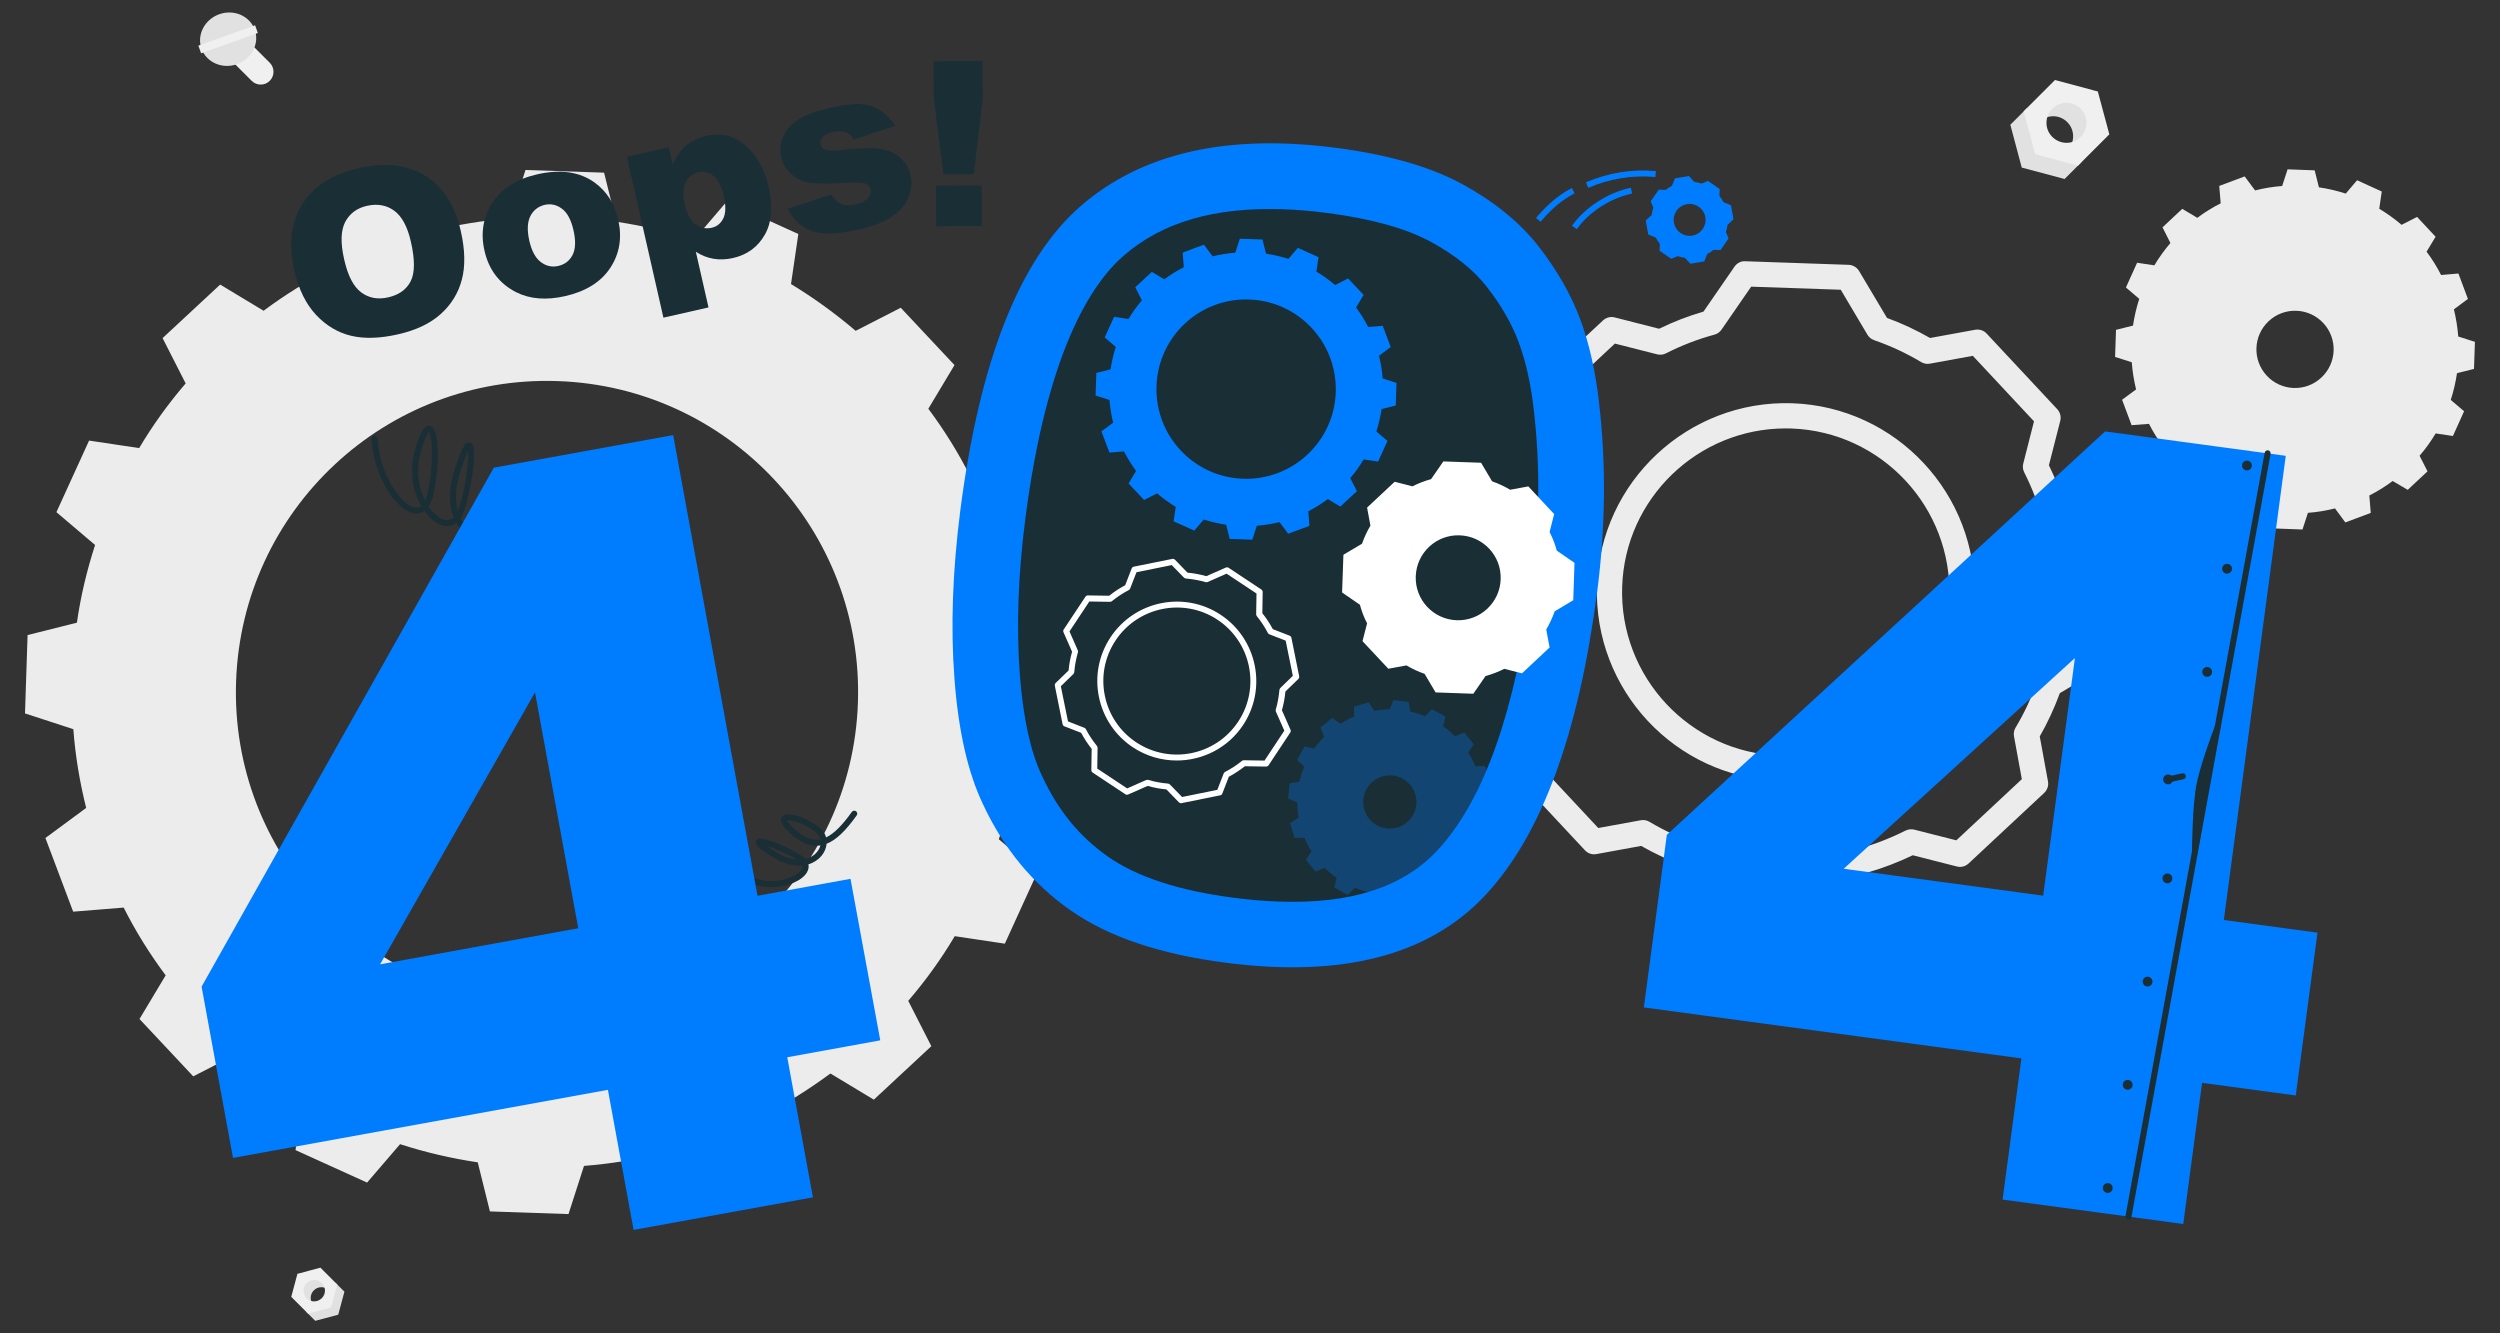 <?xml version="1.0" encoding="utf-8"?>
<!-- Generator: Adobe Illustrator 27.7.0, SVG Export Plug-In . SVG Version: 6.00 Build 0)  -->
<svg version="1.1" id="Camada_1" xmlns="http://www.w3.org/2000/svg" xmlns:xlink="http://www.w3.org/1999/xlink" x="0px" y="0px"
	 viewBox="0 0 300 160" style="enable-background:new 0 0 300 160;" xml:space="preserve">
<rect x="0" y="0" width="300" height="160" fill="#333333" stroke="none"/>
<style type="text/css">
	.st0{fill:#ECECEC;}
	.st1{fill:#E1E1E1;}
	.st2{fill:#F0F0F0;}
	.st3{fill:#1A2E35;}
	.st4{fill:#007CFF;}
	.st5{opacity:0.3;fill:#007CFF;}
	.st6{fill:#FFFFFF;}
</style>
<g>
	<g>
		<g>
			<path class="st0" d="M127.93,89.89l0.32-9.41l-5.78-1.89c-0.24-3.21-0.77-6.39-1.54-9.45l4.9-3.61l-3.33-8.84l-6.06,0.49
				c-1.44-2.86-3.14-5.58-5.04-8.13l3.14-5.24l-6.45-6.88l-5.41,2.77c-2.44-2.07-5.01-3.95-7.76-5.61l0.88-6.01l-8.59-3.9
				l-3.94,4.61c-3-0.97-6.1-1.7-9.32-2.18l-1.46-5.89l-9.43-0.32L61.2,26.2c-3.24,0.26-6.39,0.77-9.45,1.54l-3.64-4.87l-8.84,3.3
				l0.49,6.06c-2.86,1.47-5.58,3.16-8.13,5.06l-5.21-3.14l-6.91,6.42l2.77,5.44c-2.07,2.41-3.95,5.01-5.58,7.76l-6.01-0.9
				l-3.92,8.59l4.64,3.94c-0.97,3-1.73,6.13-2.18,9.32l-5.92,1.49L3,85.61l5.8,1.89c0.24,3.24,0.78,6.39,1.54,9.45l-4.89,3.61
				l3.33,8.84l6.06-0.49c1.44,2.86,3.14,5.58,5.04,8.13l-3.14,5.24l6.45,6.88l5.41-2.77c2.41,2.07,5.01,3.95,7.76,5.61l-0.9,6.01
				l8.59,3.9l3.96-4.61c3,0.97,6.1,1.7,9.32,2.18l1.46,5.89l9.43,0.32l1.86-5.78c3.24-0.26,6.39-0.77,9.45-1.54l3.61,4.87l8.84-3.3
				l-0.46-6.05c2.86-1.47,5.55-3.17,8.13-5.07l5.21,3.14l6.9-6.42l-2.77-5.44c2.07-2.41,3.95-5.01,5.58-7.76l6.01,0.9l3.92-8.59
				l-4.64-3.94c0.97-3,1.73-6.1,2.18-9.32L127.93,89.89z M64.36,120.37c-20.6-0.71-36.74-17.98-36.03-38.59
				c0.71-20.63,17.98-36.76,38.59-36.05c20.6,0.71,36.74,17.98,36.03,38.61C102.24,104.94,84.96,121.08,64.36,120.37z"/>
		</g>
		<g>
			<path class="st0" d="M288.93,58.78l2.37-2.22l-0.95-1.87c0.73-0.84,1.37-1.75,1.93-2.68l2.07,0.31l1.34-2.97l-1.6-1.36
				c0.34-1.05,0.59-2.13,0.75-3.21l2.04-0.51l0.11-3.25l-2-0.64c-0.09-1.1-0.26-2.18-0.52-3.26l1.68-1.25l-1.14-3.05L292.93,33
				c-0.49-0.97-1.07-1.9-1.74-2.8l1.08-1.79l-2.22-2.38l-1.86,0.95c-0.85-0.73-1.75-1.37-2.68-1.93l0.3-2.07l-2.96-1.35l-1.36,1.6
				c-1.05-0.34-2.13-0.59-3.22-0.75l-0.51-2.04l-3.25-0.12l-0.65,2c-1.09,0.08-2.18,0.26-3.25,0.53l-1.25-1.68l-3.05,1.14l0.17,2.09
				c-0.97,0.49-1.92,1.07-2.8,1.74l-1.81-1.08l-2.37,2.22l0.95,1.88c-0.73,0.85-1.37,1.75-1.93,2.68l-2.07-0.31l-1.34,2.97l1.6,1.36
				c-0.34,1.05-0.59,2.13-0.75,3.21l-2.04,0.51l-0.11,3.25l2,0.64c0.08,1.09,0.26,2.18,0.52,3.26l-1.68,1.24l1.14,3.05l2.09-0.16
				c0.49,0.97,1.07,1.9,1.74,2.8l-1.08,1.79l2.22,2.38l1.86-0.95c0.85,0.73,1.75,1.37,2.68,1.93L265,60.87l2.96,1.35l1.36-1.59
				c1.05,0.34,2.13,0.58,3.22,0.75l0.51,2.04l3.25,0.12l0.65-2c1.09-0.08,2.18-0.26,3.25-0.53l1.24,1.68l3.05-1.14l-0.17-2.09
				c0.97-0.49,1.91-1.07,2.8-1.74L288.93,58.78z M272.02,45.09c-1.75-1.87-1.65-4.8,0.22-6.55c1.87-1.75,4.8-1.65,6.55,0.22
				c1.75,1.87,1.65,4.8-0.23,6.55C276.7,47.06,273.77,46.96,272.02,45.09z"/>
		</g>
		<path class="st0" d="M219.19,110.71c-0.02,0-0.03,0-0.05,0l-12.4-0.42c-0.51-0.02-0.99-0.3-1.25-0.74l-3.34-5.62
			c-1.77-0.64-3.52-1.46-5.21-2.42l-5.37,0.98c-0.51,0.1-1.03-0.08-1.38-0.46l-8.47-9.07c-0.35-0.38-0.49-0.91-0.36-1.41l1.35-5.31
			c-0.82-1.68-1.51-3.47-2.05-5.35l-5.39-3.72c-0.42-0.29-0.67-0.78-0.65-1.3l0.42-12.4c0.02-0.51,0.3-0.99,0.74-1.25l5.63-3.34
			c0.67-1.83,1.48-3.57,2.41-5.19l-0.99-5.39c-0.09-0.51,0.08-1.03,0.46-1.38l9.07-8.47c0.38-0.35,0.91-0.49,1.41-0.36l5.32,1.36
			c1.72-0.84,3.51-1.53,5.33-2.06l3.72-5.39c0.29-0.42,0.77-0.69,1.3-0.65l12.4,0.43c0.51,0.02,0.99,0.3,1.25,0.74l3.35,5.63
			c1.78,0.65,3.51,1.46,5.17,2.41l5.41-0.99c0.51-0.09,1.03,0.08,1.38,0.46l8.47,9.07c0.35,0.38,0.49,0.91,0.36,1.41l-1.36,5.32
			c0.84,1.72,1.53,3.51,2.06,5.33l5.39,3.72c0.42,0.29,0.67,0.78,0.65,1.3l-0.42,12.4c-0.02,0.51-0.3,0.99-0.74,1.25l-5.63,3.35
			c-0.67,1.83-1.48,3.57-2.41,5.19l0.99,5.4c0.09,0.51-0.08,1.03-0.46,1.38l-9.07,8.47c-0.38,0.35-0.9,0.49-1.4,0.36l-5.3-1.35
			c-1.75,0.84-3.54,1.53-5.36,2.05l-3.72,5.38C220.15,110.47,219.69,110.71,219.19,110.71z M207.67,107.29l10.75,0.37l3.56-5.15
			c0.2-0.29,0.51-0.51,0.85-0.6c1.98-0.53,3.94-1.29,5.84-2.24c0,0,0.01,0,0.01,0c0.32-0.16,0.68-0.2,1.04-0.11l5.04,1.28l7.86-7.34
			l-0.94-5.14c-0.07-0.36,0-0.74,0.19-1.05c1.04-1.72,1.92-3.61,2.61-5.61c0.11-0.36,0.36-0.65,0.67-0.84l5.39-3.2l0.37-10.75
			l-5.16-3.56c-0.27-0.19-0.47-0.46-0.58-0.77c-0.01-0.04-0.02-0.08-0.03-0.12c-0.54-1.97-1.29-3.91-2.23-5.77
			c-0.17-0.33-0.21-0.7-0.12-1.06l1.29-5.07l-7.34-7.86l-5.15,0.94c-0.36,0.07-0.73,0-1.05-0.19c-1.79-1.07-3.68-1.95-5.62-2.62
			c-0.11-0.04-0.22-0.09-0.32-0.15c-0.21-0.13-0.38-0.31-0.51-0.52l-3.2-5.39l-10.75-0.37l-3.56,5.16
			c-0.21,0.31-0.53,0.52-0.89,0.61c-1.99,0.54-3.92,1.29-5.77,2.23c-0.33,0.17-0.7,0.21-1.06,0.12l-5.07-1.29l-7.86,7.34l0.94,5.14
			c0.06,0.32,0.01,0.66-0.13,0.95c-0.02,0.04-0.04,0.08-0.07,0.12c-1.04,1.73-1.92,3.62-2.62,5.63c-0.12,0.34-0.35,0.62-0.66,0.8
			l-5.39,3.2l-0.37,10.75l5.16,3.56c0.29,0.2,0.51,0.5,0.6,0.85c0.56,2.06,1.31,4.01,2.23,5.81c0.05,0.1,0.09,0.21,0.12,0.33
			c0.06,0.24,0.06,0.5,0,0.74l-1.29,5.05l7.34,7.86l5.11-0.93c0.36-0.07,0.73,0,1.04,0.19c1.82,1.08,3.72,1.96,5.65,2.62
			c0.35,0.11,0.65,0.35,0.84,0.67L207.67,107.29z M225.41,39.41L225.41,39.41L225.41,39.41z M214.31,93.71c-0.26,0-0.53,0-0.8-0.01
			c-12.49-0.43-22.3-10.94-21.87-23.43c0.43-12.49,10.95-22.3,23.43-21.88c12.49,0.43,22.3,10.94,21.87,23.43
			c-0.21,6.04-2.76,11.65-7.18,15.78C225.53,91.56,220.07,93.71,214.31,93.71z M214.28,51.41c-10.52,0-19.26,8.37-19.62,18.97
			c-0.37,10.82,8.13,19.93,18.96,20.3c5.24,0.18,10.25-1.7,14.08-5.28c3.83-3.58,6.04-8.44,6.22-13.68
			c0.37-10.82-8.13-19.93-18.96-20.3C214.73,51.41,214.51,51.41,214.28,51.41z"/>
		<g>
			<polygon class="st1" points="247.75,21.48 242.61,20.11 241.24,14.97 243.25,12.96 245.37,17.35 249.76,19.47 			"/>
			<path class="st1" d="M248.07,18.05c0.94-0.94,0.94-2.46,0-3.4c-0.94-0.94-2.45-0.93-3.39,0.01l2.55-3.83l3.43,1.73l0.75,3.6
				L248.07,18.05z"/>
			<path class="st2" d="M242.84,13.36l3.76-3.76l5.14,1.38l1.38,5.14l-3.76,3.76l-5.14-1.38L242.84,13.36z M249.67,16.44
				c0.94-0.94,0.94-2.46,0-3.4c-0.94-0.94-2.45-0.93-3.39,0.01c-0.94,0.94-0.94,2.45,0,3.38C247.22,17.37,248.74,17.38,249.67,16.44
				z"/>
		</g>
		<g>
			<polygon class="st1" points="37.83,158.5 40.59,157.76 41.33,155 40.25,153.93 39.11,156.28 36.75,157.42 			"/>
			<path class="st1" d="M37.66,156.66c-0.5-0.5-0.5-1.32,0-1.82c0.5-0.5,1.32-0.5,1.82,0l-1.37-2.06l-1.84,0.93l-0.4,1.93
				L37.66,156.66z"/>
			<path class="st2" d="M40.47,154.14l-2.02-2.02l-2.76,0.74l-0.74,2.76l2.02,2.02l2.76-0.74L40.47,154.14z M36.8,155.79
				c-0.5-0.5-0.5-1.32,0-1.82c0.5-0.5,1.32-0.5,1.82,0c0.5,0.5,0.5,1.31,0,1.81C38.11,156.29,37.3,156.3,36.8,155.79z"/>
		</g>
		<g>
			<path class="st2" d="M27.91,7.41L30.2,9.7c0.6,0.6,1.57,0.6,2.17,0l0,0c0.6-0.6,0.6-1.57,0-2.17l-2.29-2.29
				c-0.6-0.6-1.57-0.6-2.17,0l0,0C27.31,5.84,27.31,6.81,27.91,7.41z"/>
			<path class="st1" d="M26.3,1.71c1.76-0.63,3.67,0.19,4.27,1.85c0.59,1.65-0.35,3.51-2.12,4.14c-1.76,0.63-3.67-0.2-4.27-1.85
				C23.59,4.2,24.54,2.35,26.3,1.71z"/>
			
				<rect x="26.88" y="1.09" transform="matrix(-0.338 -0.941 0.941 -0.338 32.196 32.062)" class="st2" width="0.98" height="7.23"/>
		</g>
	</g>
	<g>
		<path class="st3" d="M35.32,32.45c-0.72-3.15-0.4-5.81,0.96-7.96c1.36-2.16,3.6-3.59,6.74-4.3c3.21-0.73,5.89-0.43,8.02,0.9
			c2.13,1.33,3.55,3.55,4.26,6.66c0.51,2.26,0.55,4.19,0.12,5.81c-0.43,1.62-1.27,2.99-2.53,4.12c-1.25,1.13-2.95,1.94-5.09,2.43
			c-2.18,0.5-4.06,0.56-5.64,0.19c-1.58-0.37-2.99-1.2-4.22-2.5C36.71,36.49,35.83,34.71,35.32,32.45z M41.3,31.13
			c0.44,1.95,1.12,3.27,2.04,3.95c0.92,0.69,2,0.89,3.25,0.6c1.28-0.29,2.18-0.93,2.69-1.93c0.51-0.99,0.52-2.57,0.03-4.73
			c-0.41-1.82-1.08-3.06-2.01-3.74c-0.92-0.67-2.01-0.86-3.27-0.58c-1.2,0.27-2.07,0.92-2.61,1.94
			C40.89,27.67,40.85,29.16,41.3,31.13z"/>
		<path class="st3" d="M58.14,30.09c-0.49-2.13-0.16-4.06,0.96-5.77c1.13-1.71,2.91-2.84,5.36-3.4c2.8-0.64,5.1-0.31,6.9,0.99
			c1.45,1.05,2.39,2.53,2.82,4.44c0.49,2.15,0.18,4.08-0.94,5.78c-1.11,1.7-2.93,2.84-5.45,3.41c-2.25,0.51-4.2,0.35-5.84-0.47
			C59.94,34.05,58.66,32.39,58.14,30.09z M63.51,28.86c0.28,1.25,0.75,2.11,1.39,2.59c0.64,0.48,1.34,0.64,2.11,0.46
			c0.77-0.18,1.34-0.61,1.7-1.32c0.36-0.7,0.4-1.7,0.1-3c-0.28-1.21-0.73-2.06-1.37-2.54c-0.64-0.48-1.32-0.63-2.06-0.47
			c-0.78,0.18-1.36,0.63-1.73,1.34C63.28,26.65,63.24,27.63,63.51,28.86z"/>
		<path class="st3" d="M79.61,38.12l-4.39-19.31l5.02-1.14l0.47,2.07c0.5-1.03,1-1.76,1.51-2.2c0.69-0.59,1.51-0.99,2.45-1.21
			c1.87-0.43,3.48-0.04,4.83,1.16c1.35,1.2,2.26,2.85,2.74,4.96c0.53,2.33,0.38,4.23-0.46,5.71c-0.84,1.48-2.11,2.41-3.81,2.8
			c-0.83,0.19-1.61,0.22-2.36,0.09c-0.74-0.13-1.45-0.4-2.11-0.84l1.52,6.68L79.61,38.12z M82.2,24.62
			c0.25,1.11,0.67,1.88,1.26,2.31c0.59,0.43,1.24,0.56,1.95,0.4c0.62-0.14,1.09-0.52,1.39-1.13c0.3-0.61,0.32-1.53,0.04-2.76
			c-0.26-1.13-0.67-1.91-1.23-2.35c-0.56-0.43-1.16-0.58-1.79-0.43c-0.68,0.16-1.19,0.55-1.53,1.19
			C81.96,22.5,81.92,23.42,82.2,24.62z"/>
		<path class="st3" d="M94.54,25.05l5.21-1.71c0.36,0.58,0.77,0.96,1.23,1.15c0.46,0.18,1.02,0.2,1.67,0.05
			c0.72-0.16,1.24-0.44,1.57-0.84c0.26-0.3,0.34-0.62,0.27-0.96c-0.09-0.39-0.36-0.64-0.81-0.76c-0.32-0.08-1.13-0.09-2.43-0.03
			c-1.94,0.1-3.3,0.09-4.08-0.02c-0.79-0.11-1.5-0.44-2.15-0.99c-0.65-0.54-1.06-1.24-1.26-2.08c-0.21-0.92-0.12-1.78,0.26-2.56
			c0.38-0.79,1.01-1.45,1.87-2c0.86-0.54,2.09-0.99,3.67-1.35c1.67-0.38,2.93-0.53,3.78-0.46c0.85,0.07,1.61,0.32,2.26,0.73
			c0.65,0.42,1.26,1.04,1.82,1.87l-4.97,1.66c-0.23-0.42-0.53-0.7-0.88-0.84c-0.49-0.19-1.03-0.21-1.62-0.07
			c-0.61,0.14-1.02,0.35-1.25,0.62c-0.23,0.28-0.31,0.57-0.24,0.88c0.08,0.34,0.31,0.56,0.7,0.66c0.39,0.1,1.19,0.08,2.4-0.05
			c1.83-0.2,3.22-0.22,4.17-0.06c0.95,0.16,1.73,0.52,2.35,1.09c0.61,0.56,1.01,1.24,1.19,2.04c0.18,0.81,0.12,1.65-0.2,2.52
			c-0.31,0.87-0.94,1.66-1.89,2.35c-0.95,0.69-2.32,1.24-4.13,1.65c-2.56,0.58-4.46,0.63-5.71,0.15
			C96.09,27.2,95.15,26.32,94.54,25.05z"/>
		<path class="st3" d="M112.02,7.34l5.88-0.03l0.03,4.51l-1.08,9.07l-3.63,0.02l-1.16-9.06L112.02,7.34z M112.31,22.29l5.48-0.03
			l0.03,4.85l-5.48,0.03L112.31,22.29z"/>
	</g>
	<g>
		<g>
			<path class="st3" d="M65.36,68.92c-0.04,0-0.09-0.01-0.13-0.02c-3.22-1.25-5.15-2.47-6.15-3.93c-0.73,0.15-1.54,0.05-2.31-0.32
				c-0.75-0.36-1.47-0.98-1.99-1.88c-0.48,0.37-1.08,0.47-1.74,0.27c-0.73-0.23-1.48-0.84-2.11-1.73c-0.4,0.29-0.81,0.33-1.11,0.31
				c-2.13-0.17-5.01-4.41-5.22-8.93c-0.01-0.2,0.14-0.36,0.34-0.37c0.19-0.02,0.36,0.14,0.37,0.34c0.2,4.29,2.94,8.11,4.56,8.24
				c0.26,0.03,0.48-0.06,0.67-0.2c-0.97-1.71-1.48-4.14-0.73-6.74c0.62-2.15,1.16-2.99,1.81-2.84c1.23,0.31,1.07,4.99,0.42,8.08
				c-0.15,0.7-0.36,1.2-0.61,1.56c0.56,0.83,1.23,1.4,1.82,1.58c0.52,0.16,0.91,0.03,1.2-0.25c-0.56-1.39-0.68-3.27,0.08-5.68
				c1.01-3.17,1.41-3.26,1.65-3.31c0.17-0.04,0.34,0.02,0.46,0.16c0.66,0.75-0.13,5.67-0.96,8.11c-0.11,0.32-0.24,0.59-0.4,0.83
				c0.44,0.87,1.1,1.46,1.78,1.79c0.55,0.26,1.11,0.36,1.63,0.31c-0.06-0.14-0.12-0.27-0.17-0.41c-0.57-1.54-0.29-3.31,0.85-5.43
				c0.76-1.4,1.37-2.06,1.94-2.06c0,0,0,0,0,0c0.17,0,0.48,0.06,0.71,0.47c0.62,1.15,0.17,4.95-1.06,6.84
				c-0.29,0.44-0.69,0.78-1.16,1c0.96,1.26,2.78,2.37,5.69,3.5c0.18,0.07,0.28,0.28,0.2,0.46C65.64,68.83,65.51,68.92,65.36,68.92z
				 M61.32,57.13c0,0-0.4,0-1.31,1.68c-1.04,1.92-1.3,3.5-0.81,4.84c0.06,0.16,0.13,0.32,0.21,0.48c0.38-0.16,0.71-0.43,0.95-0.79
				c1-1.53,1.48-4.68,1.11-5.91C61.4,57.17,61.32,57.13,61.32,57.13z M56.18,54.11c-0.18,0.35-0.5,1.06-0.96,2.53
				c-0.61,1.94-0.62,3.5-0.28,4.69c0.02-0.06,0.05-0.12,0.07-0.18C55.86,58.69,56.27,55.29,56.18,54.11z M51.47,51.86
				c-0.12,0.11-0.47,0.56-0.97,2.31c-0.66,2.3-0.25,4.4,0.52,5.9c0.15-0.31,0.25-0.67,0.32-1C52.08,55.55,51.87,52.37,51.47,51.86z"
				/>
			<path class="st3" d="M92.58,106.45c-1.09,0-2.24-0.25-3.27-0.85c-0.17-0.1-0.23-0.32-0.13-0.49c0.1-0.17,0.32-0.23,0.49-0.13
				c2.55,1.5,5.85,0.45,6.53-0.64c0.08-0.13,0.15-0.29,0.11-0.48c-1.01,0.11-2.25-0.16-3.67-1.05c-1.82-1.14-1.96-1.48-1.95-1.75
				c0.01-0.16,0.1-0.3,0.24-0.37c0.71-0.36,3.94,1.13,5.29,2.01c0.18,0.12,0.32,0.24,0.45,0.37c0.6-0.14,1.06-0.45,1.36-0.82
				c0.21-0.25,0.35-0.53,0.42-0.8c-0.05,0.01-0.1,0.01-0.14,0.02c-1.14,0.12-2.29-0.38-3.52-1.51c-0.84-0.78-1.17-1.31-1.06-1.74
				c0.03-0.13,0.15-0.38,0.51-0.47c0.99-0.25,3.43,0.8,4.43,1.89c0.23,0.25,0.38,0.54,0.46,0.85c0.93-0.44,1.92-1.42,3.09-3.06
				c0.12-0.16,0.34-0.2,0.5-0.08c0.16,0.11,0.2,0.34,0.08,0.5c-1.35,1.89-2.48,2.96-3.61,3.4c-0.04,0.5-0.25,1.02-0.62,1.46
				c-0.36,0.43-0.89,0.81-1.56,1.01c0.07,0.32,0.01,0.66-0.2,1C96.22,105.69,94.49,106.45,92.58,106.45z M91.95,101.48
				c0.24,0.18,0.59,0.41,1.08,0.72c0.97,0.61,1.84,0.89,2.58,0.95C94.42,102.41,92.86,101.76,91.95,101.48z M94.44,98.44
				c0.04,0.11,0.2,0.41,0.83,0.99c1.06,0.98,2.03,1.42,2.96,1.32c0.08-0.01,0.15-0.02,0.23-0.03c-0.05-0.22-0.15-0.42-0.31-0.59
				C97.15,99.02,94.93,98.32,94.44,98.44z"/>
			<path class="st4" d="M102.06,105.46l-11.16,2.03L80.78,52.21l-21.52,3.91l-35.07,62.28l3.77,20.55l44.99-8.17l3.08,16.81
				l21.52-3.91l-3.08-16.81l11.16-2.03L102.06,105.46z M45.61,115.72L64.2,83.09l5.19,28.3L45.61,115.72z"/>
		</g>
		<g>
			<path class="st4" d="M191.9,48.45c-0.42-3.82-1.18-7.21-2.29-10.18c-1.11-2.97-2.78-5.88-5-8.73c-2.23-2.85-5.26-5.32-9.09-7.42
				c-3.84-2.1-8.9-3.56-15.19-4.38c-13.1-1.71-23.3,0.62-30.63,6.97c-7.33,6.36-12.14,18.53-14.46,36.52
				c-0.94,7.32-1.18,14.08-0.7,20.29c0.47,6.21,1.61,11.21,3.42,14.99c2.47,5.31,5.97,9.55,10.49,12.72
				c4.52,3.17,10.71,5.27,18.58,6.29c14.03,1.83,24.43-0.86,31.19-8.08c6.76-7.21,11.25-19.41,13.46-36.58
				C192.66,63.21,192.74,55.74,191.9,48.45z"/>
			<path class="st3" d="M153.48,108.19c-1.72-0.06-3.55-0.21-5.45-0.46c-6.55-0.85-11.62-2.51-15.07-4.93
				c-3.4-2.39-5.98-5.52-7.87-9.6l-0.04-0.07c-1.38-2.88-2.28-6.98-2.67-12.19c-0.43-5.65-0.21-11.93,0.66-18.69
				c2.56-19.85,7.83-28.13,11.81-31.58c4.64-4.02,10.9-5.84,19.14-5.56c1.69,0.06,3.48,0.21,5.31,0.45
				c5.29,0.69,9.47,1.86,12.44,3.48c2.87,1.57,5.11,3.37,6.66,5.36c1.72,2.2,3.01,4.43,3.83,6.64c0.88,2.34,1.49,5.13,1.84,8.27
				c0.76,6.66,0.69,13.57-0.21,20.56c-1.99,15.42-5.82,26.25-11.4,32.2C168.33,106.48,162.12,108.49,153.48,108.19
				C153.48,108.19,153.48,108.19,153.48,108.19z"/>
			<g>
				<path class="st4" d="M167.49,48.66l0.09-2.71l-1.66-0.54c-0.07-0.93-0.22-1.84-0.44-2.72l1.41-1.04l-0.96-2.55l-1.75,0.14
					c-0.42-0.82-0.9-1.61-1.45-2.34l0.9-1.51l-1.86-1.98l-1.56,0.8c-0.7-0.6-1.44-1.14-2.24-1.62l0.25-1.73l-2.48-1.12l-1.13,1.33
					c-0.86-0.28-1.76-0.49-2.69-0.63l-0.42-1.7l-2.72-0.09l-0.54,1.67c-0.93,0.08-1.84,0.22-2.72,0.44l-1.05-1.4l-2.55,0.95
					l0.14,1.75c-0.82,0.42-1.61,0.91-2.34,1.46l-1.5-0.9l-1.99,1.85l0.8,1.57c-0.6,0.7-1.14,1.44-1.61,2.24l-1.73-0.26l-1.13,2.48
					l1.34,1.13c-0.28,0.86-0.5,1.77-0.63,2.69l-1.71,0.43l-0.09,2.71l1.67,0.54c0.07,0.93,0.22,1.84,0.44,2.72l-1.41,1.04l0.96,2.55
					l1.75-0.14c0.42,0.82,0.9,1.61,1.45,2.34l-0.9,1.51l1.86,1.98l1.56-0.8c0.7,0.6,1.44,1.14,2.24,1.62l-0.26,1.73l2.48,1.12
					l1.14-1.33c0.86,0.28,1.76,0.49,2.69,0.63l0.42,1.7l2.72,0.09l0.54-1.67c0.93-0.08,1.84-0.22,2.72-0.44l1.04,1.4l2.55-0.95
					l-0.13-1.75c0.82-0.42,1.6-0.91,2.34-1.46l1.5,0.9l1.99-1.85l-0.8-1.57c0.6-0.7,1.14-1.44,1.61-2.24l1.73,0.26l1.13-2.48
					l-1.34-1.13c0.28-0.86,0.5-1.76,0.63-2.69L167.49,48.66z M149.17,57.45c-5.94-0.2-10.59-5.18-10.39-11.12
					c0.2-5.95,5.18-10.6,11.12-10.39c5.94,0.2,10.59,5.18,10.39,11.13C160.09,53,155.11,57.65,149.17,57.45z"/>
			</g>
			<g>
				<path class="st5" d="M178.8,98.48l0.2-1.83l-1.1-0.45c0-0.63-0.06-1.25-0.16-1.86l1-0.64l-0.51-1.77l-1.19,0.01
					c-0.24-0.58-0.52-1.13-0.86-1.65l0.68-0.97l-1.15-1.43l-1.1,0.46c-0.44-0.43-0.91-0.84-1.43-1.2l0.27-1.16l-1.61-0.88L171,85.95
					c-0.58-0.25-1.18-0.43-1.77-0.56l-0.2-1.17l-1.83-0.2l-0.45,1.1c-0.63,0-1.24,0.07-1.86,0.17l-0.64-1.01l-1.77,0.52l0.01,1.19
					c-0.57,0.24-1.12,0.52-1.65,0.86l-0.97-0.69l-1.43,1.15l0.46,1.1c-0.43,0.44-0.84,0.91-1.2,1.43l-1.16-0.26l-0.88,1.61
					l0.84,0.83c-0.24,0.59-0.43,1.18-0.56,1.78l-1.17,0.19l-0.2,1.83l1.1,0.46c0,0.62,0.06,1.24,0.16,1.85l-1.01,0.64l0.52,1.77
					l1.19,0c0.24,0.57,0.52,1.12,0.86,1.65l-0.69,0.97l1.15,1.44l1.11-0.46c0.44,0.43,0.91,0.84,1.43,1.2l-0.27,1.16l1.61,0.88
					l0.84-0.84c0.58,0.24,1.18,0.42,1.77,0.55l0.2,1.17l1.83,0.2l0.45-1.1c0.62,0,1.24-0.07,1.86-0.17l0.64,1.01l1.76-0.52l0-1.19
					c0.57-0.24,1.12-0.52,1.65-0.86l0.97,0.69l1.44-1.15l-0.46-1.1c0.43-0.44,0.84-0.91,1.2-1.42l1.16,0.26l0.88-1.61l-0.84-0.83
					c0.24-0.59,0.42-1.18,0.56-1.77L178.8,98.48z M169.58,97.77c-0.85,1.55-2.8,2.12-4.34,1.27c-1.55-0.85-2.11-2.8-1.26-4.34
					c0.85-1.55,2.79-2.11,4.33-1.26C169.86,94.28,170.43,96.22,169.58,97.77z"/>
			</g>
			<path class="st6" d="M188.94,67.54l-2.13-1.47c0,0,0,0,0-0.01c-0.21-0.78-0.5-1.52-0.86-2.22l0.55-2.15l-3.1-3.32l-2.18,0.4
				c-0.67-0.4-1.4-0.74-2.16-1.01c0,0,0,0-0.01,0l-1.32-2.23l-4.53-0.16l-1.47,2.13c0,0-0.01,0-0.01,0
				c-0.77,0.21-1.52,0.5-2.22,0.86l-2.14-0.55l-3.31,3.1l0.4,2.17c0,0,0,0,0,0c-0.41,0.68-0.74,1.41-1.01,2.17l-2.23,1.32
				l-0.16,4.53l2.14,1.47c0.21,0.78,0.49,1.53,0.86,2.23c0,0,0,0,0,0l-0.55,2.14l3.1,3.31l2.17-0.4c0.68,0.4,1.41,0.75,2.18,1.01
				c0,0,0,0,0,0l1.32,2.23l4.53,0.16l1.47-2.13c0.78-0.21,1.53-0.5,2.24-0.86c0,0,0,0,0,0l2.13,0.54l3.31-3.1l-0.4-2.17
				c0.41-0.68,0.74-1.41,1.01-2.17c0,0,0,0,0,0l2.23-1.33L188.94,67.54z M174.81,74.43c-2.82-0.1-5.02-2.46-4.92-5.27
				c0.1-2.82,2.45-5.02,5.27-4.92c2.82,0.1,5.02,2.45,4.92,5.27C179.99,72.31,177.63,74.52,174.81,74.43z"/>
			<path class="st4" d="M204.51,31.37l0.37-0.9c0,0,0,0,0,0c0.27-0.14,0.52-0.3,0.75-0.49l0.83,0.03l0.97-1.4l-0.32-0.77
				c0.09-0.28,0.16-0.57,0.2-0.87c0,0,0,0,0,0l0.71-0.66l-0.3-1.68l-0.9-0.37c0,0,0,0,0,0c-0.14-0.27-0.3-0.52-0.49-0.75l0.03-0.83
				l-1.4-0.97l-0.77,0.32c0,0,0,0,0,0c-0.28-0.1-0.58-0.16-0.87-0.2l-0.66-0.71L201,21.4l-0.37,0.9c-0.27,0.14-0.52,0.3-0.75,0.49
				c0,0,0,0,0,0l-0.83-0.03l-0.97,1.4l0.32,0.76c-0.09,0.28-0.16,0.58-0.2,0.88c0,0,0,0,0,0l-0.71,0.66l0.3,1.68l0.9,0.37
				c0.14,0.27,0.3,0.52,0.49,0.75c0,0,0,0,0,0l-0.03,0.83l1.4,0.97l0.77-0.32c0.28,0.1,0.58,0.16,0.87,0.2c0,0,0,0,0,0l0.66,0.71
				L204.51,31.37z M200.87,26.72c-0.19-1.04,0.51-2.04,1.55-2.22c1.04-0.19,2.04,0.51,2.22,1.55s-0.51,2.04-1.55,2.22
				C202.05,28.46,201.06,27.76,200.87,26.72z"/>
			<path class="st4" d="M184.87,26.62l-0.55-0.46c0.95-1.13,2.3-2.55,4.3-3.6l0.33,0.63C186.82,24.31,185.45,25.92,184.87,26.62z"/>
			<path class="st4" d="M190.59,22.54l-0.28-0.66c2.71-1.16,5.54-1.61,8.4-1.35l-0.07,0.71C195.89,20.99,193.18,21.43,190.59,22.54z
				"/>
			<path class="st4" d="M189.23,27.5l-0.59-0.4c1.47-2.16,4.38-4.04,7.07-4.57l0.14,0.7C193.33,23.72,190.61,25.48,189.23,27.5z"/>
			<path class="st6" d="M141.73,96.39c-0.1,0-0.19-0.04-0.26-0.11l-1.5-1.55c-0.76-0.07-1.52-0.21-2.25-0.42l-2.34,1.03
				c-0.11,0.05-0.24,0.04-0.34-0.03l-3.92-2.6c-0.1-0.07-0.16-0.18-0.16-0.3l0.04-2.55c-0.48-0.59-0.9-1.24-1.26-1.92l-2.01-0.78
				c-0.11-0.04-0.2-0.14-0.22-0.26l-0.93-4.61c-0.02-0.12,0.01-0.24,0.1-0.33l1.55-1.5c0.07-0.76,0.21-1.52,0.42-2.25l-1.03-2.34
				c-0.05-0.11-0.04-0.24,0.03-0.34l2.6-3.92c0.07-0.1,0.16-0.16,0.3-0.16l2.55,0.04c0.6-0.48,1.24-0.9,1.92-1.26l0.78-2.01
				c0.04-0.11,0.14-0.2,0.26-0.22l4.61-0.93c0.12-0.02,0.24,0.01,0.33,0.1l1.5,1.55c0.76,0.07,1.52,0.21,2.26,0.42l2.34-1.03
				c0.11-0.05,0.24-0.04,0.34,0.03l3.92,2.6c0.1,0.07,0.16,0.18,0.16,0.3l-0.04,2.55c0.48,0.59,0.9,1.24,1.26,1.91l2.01,0.78
				c0.11,0.04,0.2,0.14,0.22,0.26l0.93,4.61c0.02,0.12-0.01,0.24-0.1,0.33l-1.55,1.5c-0.07,0.75-0.21,1.51-0.42,2.25l1.03,2.34
				c0.05,0.11,0.04,0.24-0.03,0.34l-2.6,3.92c-0.07,0.1-0.17,0.15-0.3,0.16l-2.55-0.04c-0.59,0.47-1.24,0.9-1.92,1.26l-0.78,2.01
				c-0.04,0.11-0.14,0.2-0.26,0.22l-4.61,0.93C141.77,96.39,141.75,96.39,141.73,96.39z M137.69,93.58c0.03,0,0.07,0,0.1,0.01
				c0.77,0.23,1.56,0.37,2.37,0.44c0.09,0.01,0.17,0.05,0.23,0.11l1.46,1.5l4.23-0.86l0.76-1.96c0.03-0.08,0.09-0.15,0.17-0.19
				c0.72-0.37,1.4-0.82,2.02-1.32c0.07-0.05,0.14-0.09,0.23-0.08l2.48,0.04l2.38-3.59l-1.01-2.28c-0.03-0.08-0.04-0.16-0.02-0.24
				c0.23-0.78,0.37-1.58,0.44-2.37c0.01-0.09,0.05-0.17,0.11-0.23l1.5-1.46l-0.86-4.22l-1.95-0.76c-0.08-0.03-0.15-0.09-0.19-0.17
				c-0.37-0.72-0.82-1.39-1.32-2.01c-0.05-0.07-0.08-0.15-0.08-0.23l0.04-2.49l-3.59-2.38l-2.27,1c-0.08,0.03-0.16,0.04-0.24,0.02
				c-0.78-0.23-1.58-0.37-2.38-0.44c-0.09-0.01-0.17-0.05-0.23-0.11l-1.46-1.5l-4.23,0.86l-0.76,1.95
				c-0.03,0.08-0.09,0.15-0.17,0.19c-0.71,0.37-1.39,0.82-2.02,1.33c-0.07,0.05-0.15,0.09-0.23,0.08l-2.48-0.04l-2.38,3.59l1,2.28
				c0.04,0.1,0.04,0.21-0.01,0.3c-0.2,0.72-0.35,1.51-0.42,2.31c-0.01,0.09-0.05,0.17-0.11,0.23l-1.5,1.46l0.86,4.22l1.95,0.76
				c0.09,0.03,0.16,0.1,0.2,0.18c0.37,0.71,0.82,1.38,1.32,2c0.05,0.07,0.08,0.15,0.08,0.23l-0.04,2.49l3.59,2.38l2.28-1.01
				C137.59,93.59,137.64,93.58,137.69,93.58z M141.21,91.26c-1.81,0-3.64-0.51-5.26-1.58c-2.12-1.41-3.57-3.56-4.08-6.05
				c-0.51-2.5-0.01-5.04,1.4-7.17c0,0,0,0,0,0c2.91-4.38,8.84-5.59,13.22-2.68c4.38,2.91,5.59,8.84,2.68,13.23
				C147.34,89.77,144.3,91.26,141.21,91.26z M133.87,76.85c-1.3,1.96-1.76,4.32-1.29,6.63c0.47,2.31,1.81,4.3,3.77,5.6
				c4.06,2.69,9.54,1.58,12.23-2.48c2.69-4.05,1.58-9.54-2.48-12.23C142.05,71.68,136.56,72.8,133.87,76.85L133.87,76.85z"/>
		</g>
		<g>
			<path class="st4" d="M278.1,111.92l-11.24-1.52l7.43-55.7l-21.68-2.93l-52.59,48.41l-2.76,20.71l45.31,6.12l-2.26,16.94
				l21.68,2.93l2.26-16.94l11.24,1.52L278.1,111.92z M221.24,104.25l27.75-25.29l-3.81,28.52L221.24,104.25z"/>
			<path class="st3" d="M255.41,146.35c-0.02,0-0.04,0-0.06-0.01c-0.19-0.04-0.32-0.22-0.29-0.42l16.7-91.59
				c0.04-0.19,0.22-0.32,0.42-0.29c0.19,0.04,0.32,0.22,0.29,0.42l-16.7,91.59C255.73,146.23,255.58,146.35,255.41,146.35z"/>
			<g>
				<path class="st3" d="M270.22,55.88c-0.01,0.32-0.28,0.58-0.61,0.57c-0.32-0.01-0.58-0.28-0.57-0.61
					c0.01-0.32,0.28-0.58,0.61-0.57C269.98,55.29,270.24,55.56,270.22,55.88z"/>
				<path class="st3" d="M267.84,68.27c-0.01,0.32-0.28,0.58-0.61,0.57c-0.32-0.01-0.58-0.28-0.57-0.61
					c0.01-0.32,0.28-0.58,0.61-0.57C267.6,67.67,267.85,67.94,267.84,68.27z"/>
				<path class="st3" d="M265.45,80.65c-0.01,0.32-0.28,0.58-0.61,0.57c-0.32-0.01-0.58-0.28-0.57-0.61s0.28-0.58,0.61-0.57
					C265.21,80.06,265.46,80.33,265.45,80.65z"/>
				<path class="st3" d="M260.76,93.55c-0.01,0.32-0.28,0.58-0.61,0.57c-0.32-0.01-0.58-0.28-0.57-0.61
					c0.01-0.32,0.28-0.58,0.61-0.57C260.52,92.95,260.77,93.22,260.76,93.55z"/>
				<path class="st3" d="M260.68,105.43c-0.01,0.32-0.28,0.58-0.61,0.57c-0.32-0.01-0.58-0.28-0.57-0.61
					c0.01-0.32,0.28-0.58,0.61-0.57C260.44,104.83,260.69,105.1,260.68,105.43z"/>
				<path class="st3" d="M258.3,117.81c-0.01,0.32-0.28,0.58-0.61,0.57c-0.32-0.01-0.58-0.28-0.57-0.61
					c0.01-0.32,0.28-0.58,0.61-0.57C258.05,117.22,258.31,117.49,258.3,117.81z"/>
				<path class="st3" d="M255.91,130.2c-0.01,0.32-0.28,0.58-0.61,0.57c-0.32-0.01-0.58-0.28-0.57-0.61s0.28-0.58,0.61-0.57
					C255.67,129.6,255.92,129.87,255.91,130.2z"/>
				<path class="st3" d="M253.52,142.58c-0.01,0.32-0.28,0.58-0.61,0.57c-0.32-0.01-0.58-0.28-0.57-0.61
					c0.01-0.32,0.28-0.58,0.61-0.57S253.53,142.26,253.52,142.58z"/>
			</g>
			<path class="st3" d="M260.17,93.89c-0.16,0-0.31-0.11-0.35-0.28c-0.04-0.19,0.08-0.38,0.27-0.43l1.78-0.38
				c0.2-0.04,0.38,0.08,0.43,0.28c0.04,0.19-0.08,0.38-0.27,0.43l-1.78,0.38C260.22,93.88,260.2,93.89,260.17,93.89z"/>
			<g>
				<path class="st3" d="M266.11,87.29c0,0-1.6,4.17-2.14,6.7c-0.54,2.53-0.57,8.18-0.57,8.18"/>
				<path class="st3" d="M263.4,102.53C263.4,102.53,263.4,102.53,263.4,102.53c-0.2,0-0.36-0.16-0.36-0.36
					c0-0.23,0.04-5.72,0.58-8.25c0.54-2.53,2.09-6.58,2.16-6.76c0.07-0.18,0.28-0.28,0.46-0.21c0.18,0.07,0.28,0.28,0.21,0.46
					c-0.02,0.04-1.6,4.18-2.13,6.65c-0.53,2.46-0.56,8.05-0.56,8.11C263.75,102.37,263.59,102.53,263.4,102.53z"/>
			</g>
		</g>
	</g>
</g>
</svg>
